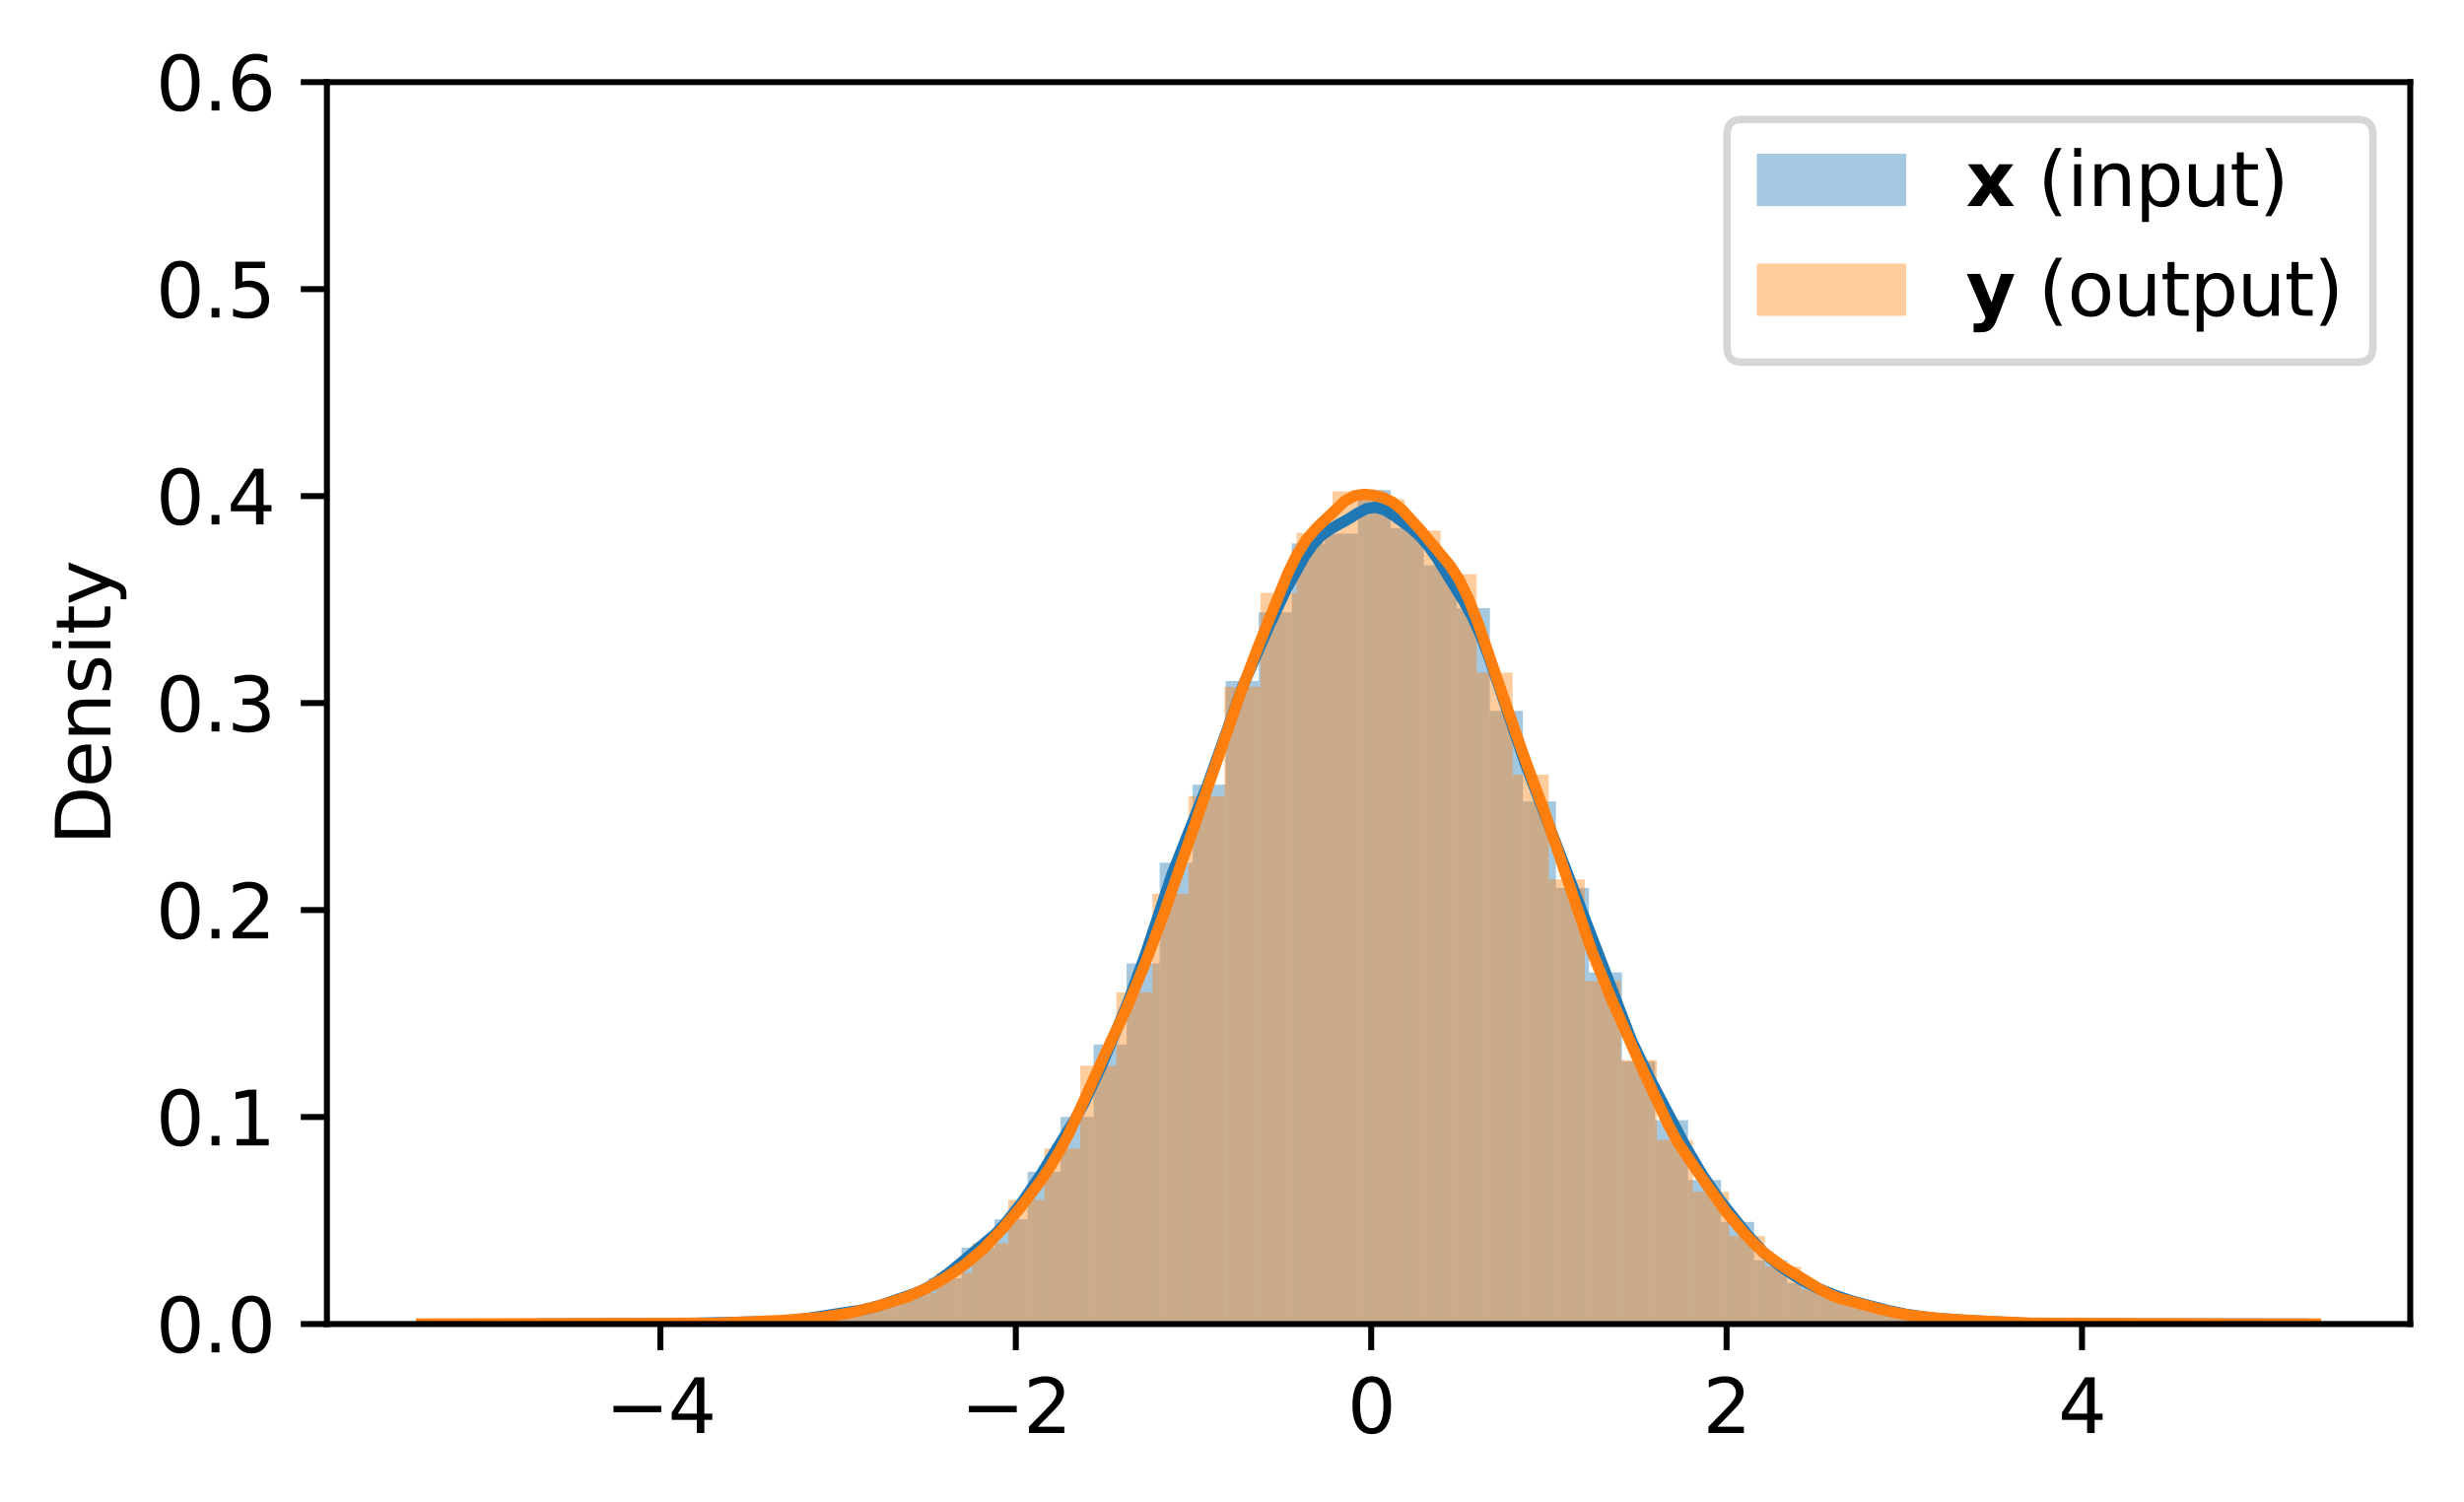 <?xml version="1.0" encoding="utf-8" standalone="no"?>
<!DOCTYPE svg PUBLIC "-//W3C//DTD SVG 1.1//EN"
  "http://www.w3.org/Graphics/SVG/1.1/DTD/svg11.dtd">
<svg xmlns:xlink="http://www.w3.org/1999/xlink" width="329.981pt" height="201.197pt" viewBox="0 0 329.981 201.197" xmlns="http://www.w3.org/2000/svg" version="1.1">
 <defs>
  <style type="text/css">*{stroke-linejoin: round; stroke-linecap: butt}</style>
 </defs>
 <g id="figure_1">
  <g id="patch_1">
   <path d="M 0 201.197 
L 329.981 201.197 
L 329.981 0 
L 0 0 
z
" style="fill: #ffffff"/>
  </g>
  <g id="axes_1">
   <g id="patch_2">
    <path d="M 43.781 177.319 
L 322.781 177.319 
L 322.781 10.999 
L 43.781 10.999 
z
" style="fill: #ffffff"/>
   </g>
   <g id="patch_3">
    <path d="M 80.11 177.319 
L 84.533 177.319 
L 84.533 177.274 
L 80.11 177.274 
z
" clip-path="url(#pf072c09df4)" style="fill: #1f77b4; opacity: 0.4"/>
   </g>
   <g id="patch_4">
    <path d="M 84.533 177.319 
L 88.956 177.319 
L 88.956 177.274 
L 84.533 177.274 
z
" clip-path="url(#pf072c09df4)" style="fill: #1f77b4; opacity: 0.4"/>
   </g>
   <g id="patch_5">
    <path d="M 88.956 177.319 
L 93.379 177.319 
L 93.379 177.23 
L 88.956 177.23 
z
" clip-path="url(#pf072c09df4)" style="fill: #1f77b4; opacity: 0.4"/>
   </g>
   <g id="patch_6">
    <path d="M 93.379 177.319 
L 97.802 177.319 
L 97.802 177.155 
L 93.379 177.155 
z
" clip-path="url(#pf072c09df4)" style="fill: #1f77b4; opacity: 0.4"/>
   </g>
   <g id="patch_7">
    <path d="M 97.802 177.319 
L 102.225 177.319 
L 102.225 177.17 
L 97.802 177.17 
z
" clip-path="url(#pf072c09df4)" style="fill: #1f77b4; opacity: 0.4"/>
   </g>
   <g id="patch_8">
    <path d="M 102.225 177.319 
L 106.648 177.319 
L 106.648 177.036 
L 102.225 177.036 
z
" clip-path="url(#pf072c09df4)" style="fill: #1f77b4; opacity: 0.4"/>
   </g>
   <g id="patch_9">
    <path d="M 106.648 177.319 
L 111.071 177.319 
L 111.071 176.439 
L 106.648 176.439 
z
" clip-path="url(#pf072c09df4)" style="fill: #1f77b4; opacity: 0.4"/>
   </g>
   <g id="patch_10">
    <path d="M 111.071 177.319 
L 115.494 177.319 
L 115.494 175.753 
L 111.071 175.753 
z
" clip-path="url(#pf072c09df4)" style="fill: #1f77b4; opacity: 0.4"/>
   </g>
   <g id="patch_11">
    <path d="M 115.494 177.319 
L 119.916 177.319 
L 119.916 174.993 
L 115.494 174.993 
z
" clip-path="url(#pf072c09df4)" style="fill: #1f77b4; opacity: 0.4"/>
   </g>
   <g id="patch_12">
    <path d="M 119.916 177.319 
L 124.339 177.319 
L 124.339 173.441 
L 119.916 173.441 
z
" clip-path="url(#pf072c09df4)" style="fill: #1f77b4; opacity: 0.4"/>
   </g>
   <g id="patch_13">
    <path d="M 124.339 177.319 
L 128.762 177.319 
L 128.762 171.174 
L 124.339 171.174 
z
" clip-path="url(#pf072c09df4)" style="fill: #1f77b4; opacity: 0.4"/>
   </g>
   <g id="patch_14">
    <path d="M 128.762 177.319 
L 133.185 177.319 
L 133.185 167.073 
L 128.762 167.073 
z
" clip-path="url(#pf072c09df4)" style="fill: #1f77b4; opacity: 0.4"/>
   </g>
   <g id="patch_15">
    <path d="M 133.185 177.319 
L 137.608 177.319 
L 137.608 163.284 
L 133.185 163.284 
z
" clip-path="url(#pf072c09df4)" style="fill: #1f77b4; opacity: 0.4"/>
   </g>
   <g id="patch_16">
    <path d="M 137.608 177.319 
L 142.031 177.319 
L 142.031 156.931 
L 137.608 156.931 
z
" clip-path="url(#pf072c09df4)" style="fill: #1f77b4; opacity: 0.4"/>
   </g>
   <g id="patch_17">
    <path d="M 142.031 177.319 
L 146.454 177.319 
L 146.454 149.578 
L 142.031 149.578 
z
" clip-path="url(#pf072c09df4)" style="fill: #1f77b4; opacity: 0.4"/>
   </g>
   <g id="patch_18">
    <path d="M 146.454 177.319 
L 150.877 177.319 
L 150.877 139.883 
L 146.454 139.883 
z
" clip-path="url(#pf072c09df4)" style="fill: #1f77b4; opacity: 0.4"/>
   </g>
   <g id="patch_19">
    <path d="M 150.877 177.319 
L 155.3 177.319 
L 155.3 129.025 
L 150.877 129.025 
z
" clip-path="url(#pf072c09df4)" style="fill: #1f77b4; opacity: 0.4"/>
   </g>
   <g id="patch_20">
    <path d="M 155.3 177.319 
L 159.722 177.319 
L 159.722 115.527 
L 155.3 115.527 
z
" clip-path="url(#pf072c09df4)" style="fill: #1f77b4; opacity: 0.4"/>
   </g>
   <g id="patch_21">
    <path d="M 159.722 177.319 
L 164.145 177.319 
L 164.145 105.087 
L 159.722 105.087 
z
" clip-path="url(#pf072c09df4)" style="fill: #1f77b4; opacity: 0.4"/>
   </g>
   <g id="patch_22">
    <path d="M 164.145 177.319 
L 168.568 177.319 
L 168.568 91.201 
L 164.145 91.201 
z
" clip-path="url(#pf072c09df4)" style="fill: #1f77b4; opacity: 0.4"/>
   </g>
   <g id="patch_23">
    <path d="M 168.568 177.319 
L 172.991 177.319 
L 172.991 81.999 
L 168.568 81.999 
z
" clip-path="url(#pf072c09df4)" style="fill: #1f77b4; opacity: 0.4"/>
   </g>
   <g id="patch_24">
    <path d="M 172.991 177.319 
L 177.414 177.319 
L 177.414 72.782 
L 172.991 72.782 
z
" clip-path="url(#pf072c09df4)" style="fill: #1f77b4; opacity: 0.4"/>
   </g>
   <g id="patch_25">
    <path d="M 177.414 177.319 
L 181.837 177.319 
L 181.837 71.469 
L 177.414 71.469 
z
" clip-path="url(#pf072c09df4)" style="fill: #1f77b4; opacity: 0.4"/>
   </g>
   <g id="patch_26">
    <path d="M 181.837 177.319 
L 186.26 177.319 
L 186.26 65.637 
L 181.837 65.637 
z
" clip-path="url(#pf072c09df4)" style="fill: #1f77b4; opacity: 0.4"/>
   </g>
   <g id="patch_27">
    <path d="M 186.26 177.319 
L 190.683 177.319 
L 190.683 70.723 
L 186.26 70.723 
z
" clip-path="url(#pf072c09df4)" style="fill: #1f77b4; opacity: 0.4"/>
   </g>
   <g id="patch_28">
    <path d="M 190.683 177.319 
L 195.106 177.319 
L 195.106 75.705 
L 190.683 75.705 
z
" clip-path="url(#pf072c09df4)" style="fill: #1f77b4; opacity: 0.4"/>
   </g>
   <g id="patch_29">
    <path d="M 195.106 177.319 
L 199.529 177.319 
L 199.529 81.447 
L 195.106 81.447 
z
" clip-path="url(#pf072c09df4)" style="fill: #1f77b4; opacity: 0.4"/>
   </g>
   <g id="patch_30">
    <path d="M 199.529 177.319 
L 203.951 177.319 
L 203.951 95.198 
L 199.529 95.198 
z
" clip-path="url(#pf072c09df4)" style="fill: #1f77b4; opacity: 0.4"/>
   </g>
   <g id="patch_31">
    <path d="M 203.951 177.319 
L 208.374 177.319 
L 208.374 107.324 
L 203.951 107.324 
z
" clip-path="url(#pf072c09df4)" style="fill: #1f77b4; opacity: 0.4"/>
   </g>
   <g id="patch_32">
    <path d="M 208.374 177.319 
L 212.797 177.319 
L 212.797 118.928 
L 208.374 118.928 
z
" clip-path="url(#pf072c09df4)" style="fill: #1f77b4; opacity: 0.4"/>
   </g>
   <g id="patch_33">
    <path d="M 212.797 177.319 
L 217.22 177.319 
L 217.22 130.233 
L 212.797 130.233 
z
" clip-path="url(#pf072c09df4)" style="fill: #1f77b4; opacity: 0.4"/>
   </g>
   <g id="patch_34">
    <path d="M 217.22 177.319 
L 221.643 177.319 
L 221.643 142.135 
L 217.22 142.135 
z
" clip-path="url(#pf072c09df4)" style="fill: #1f77b4; opacity: 0.4"/>
   </g>
   <g id="patch_35">
    <path d="M 221.643 177.319 
L 226.066 177.319 
L 226.066 150.025 
L 221.643 150.025 
z
" clip-path="url(#pf072c09df4)" style="fill: #1f77b4; opacity: 0.4"/>
   </g>
   <g id="patch_36">
    <path d="M 226.066 177.319 
L 230.489 177.319 
L 230.489 158.034 
L 226.066 158.034 
z
" clip-path="url(#pf072c09df4)" style="fill: #1f77b4; opacity: 0.4"/>
   </g>
   <g id="patch_37">
    <path d="M 230.489 177.319 
L 234.912 177.319 
L 234.912 163.642 
L 230.489 163.642 
z
" clip-path="url(#pf072c09df4)" style="fill: #1f77b4; opacity: 0.4"/>
   </g>
   <g id="patch_38">
    <path d="M 234.912 177.319 
L 239.335 177.319 
L 239.335 168.788 
L 234.912 168.788 
z
" clip-path="url(#pf072c09df4)" style="fill: #1f77b4; opacity: 0.4"/>
   </g>
   <g id="patch_39">
    <path d="M 239.335 177.319 
L 243.758 177.319 
L 243.758 171.816 
L 239.335 171.816 
z
" clip-path="url(#pf072c09df4)" style="fill: #1f77b4; opacity: 0.4"/>
   </g>
   <g id="patch_40">
    <path d="M 243.758 177.319 
L 248.18 177.319 
L 248.18 173.576 
L 243.758 173.576 
z
" clip-path="url(#pf072c09df4)" style="fill: #1f77b4; opacity: 0.4"/>
   </g>
   <g id="patch_41">
    <path d="M 248.18 177.319 
L 252.603 177.319 
L 252.603 174.903 
L 248.18 174.903 
z
" clip-path="url(#pf072c09df4)" style="fill: #1f77b4; opacity: 0.4"/>
   </g>
   <g id="patch_42">
    <path d="M 252.603 177.319 
L 257.026 177.319 
L 257.026 175.992 
L 252.603 175.992 
z
" clip-path="url(#pf072c09df4)" style="fill: #1f77b4; opacity: 0.4"/>
   </g>
   <g id="patch_43">
    <path d="M 257.026 177.319 
L 261.449 177.319 
L 261.449 176.573 
L 257.026 176.573 
z
" clip-path="url(#pf072c09df4)" style="fill: #1f77b4; opacity: 0.4"/>
   </g>
   <g id="patch_44">
    <path d="M 261.449 177.319 
L 265.872 177.319 
L 265.872 176.872 
L 261.449 176.872 
z
" clip-path="url(#pf072c09df4)" style="fill: #1f77b4; opacity: 0.4"/>
   </g>
   <g id="patch_45">
    <path d="M 265.872 177.319 
L 270.295 177.319 
L 270.295 177.125 
L 265.872 177.125 
z
" clip-path="url(#pf072c09df4)" style="fill: #1f77b4; opacity: 0.4"/>
   </g>
   <g id="patch_46">
    <path d="M 270.295 177.319 
L 274.718 177.319 
L 274.718 177.26 
L 270.295 177.26 
z
" clip-path="url(#pf072c09df4)" style="fill: #1f77b4; opacity: 0.4"/>
   </g>
   <g id="patch_47">
    <path d="M 274.718 177.319 
L 279.141 177.319 
L 279.141 177.245 
L 274.718 177.245 
z
" clip-path="url(#pf072c09df4)" style="fill: #1f77b4; opacity: 0.4"/>
   </g>
   <g id="patch_48">
    <path d="M 279.141 177.319 
L 283.564 177.319 
L 283.564 177.274 
L 279.141 177.274 
z
" clip-path="url(#pf072c09df4)" style="fill: #1f77b4; opacity: 0.4"/>
   </g>
   <g id="patch_49">
    <path d="M 283.564 177.319 
L 287.987 177.319 
L 287.987 177.319 
L 283.564 177.319 
z
" clip-path="url(#pf072c09df4)" style="fill: #1f77b4; opacity: 0.4"/>
   </g>
   <g id="patch_50">
    <path d="M 287.987 177.319 
L 292.409 177.319 
L 292.409 177.304 
L 287.987 177.304 
z
" clip-path="url(#pf072c09df4)" style="fill: #1f77b4; opacity: 0.4"/>
   </g>
   <g id="patch_51">
    <path d="M 292.409 177.319 
L 296.832 177.319 
L 296.832 177.319 
L 292.409 177.319 
z
" clip-path="url(#pf072c09df4)" style="fill: #1f77b4; opacity: 0.4"/>
   </g>
   <g id="patch_52">
    <path d="M 296.832 177.319 
L 301.255 177.319 
L 301.255 177.304 
L 296.832 177.304 
z
" clip-path="url(#pf072c09df4)" style="fill: #1f77b4; opacity: 0.4"/>
   </g>
   <g id="patch_53">
    <path d="M 62.646 177.319 
L 67.472 177.319 
L 67.472 177.312 
L 62.646 177.312 
z
" clip-path="url(#pf072c09df4)" style="fill: #ff7f0e; opacity: 0.4"/>
   </g>
   <g id="patch_54">
    <path d="M 67.472 177.319 
L 72.297 177.319 
L 72.297 177.319 
L 67.472 177.319 
z
" clip-path="url(#pf072c09df4)" style="fill: #ff7f0e; opacity: 0.4"/>
   </g>
   <g id="patch_55">
    <path d="M 72.297 177.319 
L 77.122 177.319 
L 77.122 177.306 
L 72.297 177.306 
z
" clip-path="url(#pf072c09df4)" style="fill: #ff7f0e; opacity: 0.4"/>
   </g>
   <g id="patch_56">
    <path d="M 77.122 177.319 
L 81.948 177.319 
L 81.948 177.306 
L 77.122 177.306 
z
" clip-path="url(#pf072c09df4)" style="fill: #ff7f0e; opacity: 0.4"/>
   </g>
   <g id="patch_57">
    <path d="M 81.948 177.319 
L 86.773 177.319 
L 86.773 177.299 
L 81.948 177.299 
z
" clip-path="url(#pf072c09df4)" style="fill: #ff7f0e; opacity: 0.4"/>
   </g>
   <g id="patch_58">
    <path d="M 86.773 177.319 
L 91.599 177.319 
L 91.599 177.237 
L 86.773 177.237 
z
" clip-path="url(#pf072c09df4)" style="fill: #ff7f0e; opacity: 0.4"/>
   </g>
   <g id="patch_59">
    <path d="M 91.599 177.319 
L 96.424 177.319 
L 96.424 177.265 
L 91.599 177.265 
z
" clip-path="url(#pf072c09df4)" style="fill: #ff7f0e; opacity: 0.4"/>
   </g>
   <g id="patch_60">
    <path d="M 96.424 177.319 
L 101.249 177.319 
L 101.249 177.107 
L 96.424 177.107 
z
" clip-path="url(#pf072c09df4)" style="fill: #ff7f0e; opacity: 0.4"/>
   </g>
   <g id="patch_61">
    <path d="M 101.249 177.319 
L 106.075 177.319 
L 106.075 176.936 
L 101.249 176.936 
z
" clip-path="url(#pf072c09df4)" style="fill: #ff7f0e; opacity: 0.4"/>
   </g>
   <g id="patch_62">
    <path d="M 106.075 177.319 
L 110.9 177.319 
L 110.9 176.567 
L 106.075 176.567 
z
" clip-path="url(#pf072c09df4)" style="fill: #ff7f0e; opacity: 0.4"/>
   </g>
   <g id="patch_63">
    <path d="M 110.9 177.319 
L 115.726 177.319 
L 115.726 175.986 
L 110.9 175.986 
z
" clip-path="url(#pf072c09df4)" style="fill: #ff7f0e; opacity: 0.4"/>
   </g>
   <g id="patch_64">
    <path d="M 115.726 177.319 
L 120.551 177.319 
L 120.551 174.729 
L 115.726 174.729 
z
" clip-path="url(#pf072c09df4)" style="fill: #ff7f0e; opacity: 0.4"/>
   </g>
   <g id="patch_65">
    <path d="M 120.551 177.319 
L 125.376 177.319 
L 125.376 173.136 
L 120.551 173.136 
z
" clip-path="url(#pf072c09df4)" style="fill: #ff7f0e; opacity: 0.4"/>
   </g>
   <g id="patch_66">
    <path d="M 125.376 177.319 
L 130.202 177.319 
L 130.202 170.45 
L 125.376 170.45 
z
" clip-path="url(#pf072c09df4)" style="fill: #ff7f0e; opacity: 0.4"/>
   </g>
   <g id="patch_67">
    <path d="M 130.202 177.319 
L 135.027 177.319 
L 135.027 166.492 
L 130.202 166.492 
z
" clip-path="url(#pf072c09df4)" style="fill: #ff7f0e; opacity: 0.4"/>
   </g>
   <g id="patch_68">
    <path d="M 135.027 177.319 
L 139.853 177.319 
L 139.853 160.689 
L 135.027 160.689 
z
" clip-path="url(#pf072c09df4)" style="fill: #ff7f0e; opacity: 0.4"/>
   </g>
   <g id="patch_69">
    <path d="M 139.853 177.319 
L 144.678 177.319 
L 144.678 153.826 
L 139.853 153.826 
z
" clip-path="url(#pf072c09df4)" style="fill: #ff7f0e; opacity: 0.4"/>
   </g>
   <g id="patch_70">
    <path d="M 144.678 177.319 
L 149.503 177.319 
L 149.503 142.719 
L 144.678 142.719 
z
" clip-path="url(#pf072c09df4)" style="fill: #ff7f0e; opacity: 0.4"/>
   </g>
   <g id="patch_71">
    <path d="M 149.503 177.319 
L 154.329 177.319 
L 154.329 132.903 
L 149.503 132.903 
z
" clip-path="url(#pf072c09df4)" style="fill: #ff7f0e; opacity: 0.4"/>
   </g>
   <g id="patch_72">
    <path d="M 154.329 177.319 
L 159.154 177.319 
L 159.154 119.711 
L 154.329 119.711 
z
" clip-path="url(#pf072c09df4)" style="fill: #ff7f0e; opacity: 0.4"/>
   </g>
   <g id="patch_73">
    <path d="M 159.154 177.319 
L 163.98 177.319 
L 163.98 106.628 
L 159.154 106.628 
z
" clip-path="url(#pf072c09df4)" style="fill: #ff7f0e; opacity: 0.4"/>
   </g>
   <g id="patch_74">
    <path d="M 163.98 177.319 
L 168.805 177.319 
L 168.805 91.987 
L 163.98 91.987 
z
" clip-path="url(#pf072c09df4)" style="fill: #ff7f0e; opacity: 0.4"/>
   </g>
   <g id="patch_75">
    <path d="M 168.805 177.319 
L 173.63 177.319 
L 173.63 79.389 
L 168.805 79.389 
z
" clip-path="url(#pf072c09df4)" style="fill: #ff7f0e; opacity: 0.4"/>
   </g>
   <g id="patch_76">
    <path d="M 173.63 177.319 
L 178.456 177.319 
L 178.456 71.351 
L 173.63 71.351 
z
" clip-path="url(#pf072c09df4)" style="fill: #ff7f0e; opacity: 0.4"/>
   </g>
   <g id="patch_77">
    <path d="M 178.456 177.319 
L 183.281 177.319 
L 183.281 65.814 
L 178.456 65.814 
z
" clip-path="url(#pf072c09df4)" style="fill: #ff7f0e; opacity: 0.4"/>
   </g>
   <g id="patch_78">
    <path d="M 183.281 177.319 
L 188.107 177.319 
L 188.107 66.86 
L 183.281 66.86 
z
" clip-path="url(#pf072c09df4)" style="fill: #ff7f0e; opacity: 0.4"/>
   </g>
   <g id="patch_79">
    <path d="M 188.107 177.319 
L 192.932 177.319 
L 192.932 71.064 
L 188.107 71.064 
z
" clip-path="url(#pf072c09df4)" style="fill: #ff7f0e; opacity: 0.4"/>
   </g>
   <g id="patch_80">
    <path d="M 192.932 177.319 
L 197.757 177.319 
L 197.757 76.908 
L 192.932 76.908 
z
" clip-path="url(#pf072c09df4)" style="fill: #ff7f0e; opacity: 0.4"/>
   </g>
   <g id="patch_81">
    <path d="M 197.757 177.319 
L 202.583 177.319 
L 202.583 90.08 
L 197.757 90.08 
z
" clip-path="url(#pf072c09df4)" style="fill: #ff7f0e; opacity: 0.4"/>
   </g>
   <g id="patch_82">
    <path d="M 202.583 177.319 
L 207.408 177.319 
L 207.408 103.757 
L 202.583 103.757 
z
" clip-path="url(#pf072c09df4)" style="fill: #ff7f0e; opacity: 0.4"/>
   </g>
   <g id="patch_83">
    <path d="M 207.408 177.319 
L 212.234 177.319 
L 212.234 117.777 
L 207.408 117.777 
z
" clip-path="url(#pf072c09df4)" style="fill: #ff7f0e; opacity: 0.4"/>
   </g>
   <g id="patch_84">
    <path d="M 212.234 177.319 
L 217.059 177.319 
L 217.059 131.372 
L 212.234 131.372 
z
" clip-path="url(#pf072c09df4)" style="fill: #ff7f0e; opacity: 0.4"/>
   </g>
   <g id="patch_85">
    <path d="M 217.059 177.319 
L 221.884 177.319 
L 221.884 141.974 
L 217.059 141.974 
z
" clip-path="url(#pf072c09df4)" style="fill: #ff7f0e; opacity: 0.4"/>
   </g>
   <g id="patch_86">
    <path d="M 221.884 177.319 
L 226.71 177.319 
L 226.71 152.671 
L 221.884 152.671 
z
" clip-path="url(#pf072c09df4)" style="fill: #ff7f0e; opacity: 0.4"/>
   </g>
   <g id="patch_87">
    <path d="M 226.71 177.319 
L 231.535 177.319 
L 231.535 159.609 
L 226.71 159.609 
z
" clip-path="url(#pf072c09df4)" style="fill: #ff7f0e; opacity: 0.4"/>
   </g>
   <g id="patch_88">
    <path d="M 231.535 177.319 
L 236.361 177.319 
L 236.361 165.535 
L 231.535 165.535 
z
" clip-path="url(#pf072c09df4)" style="fill: #ff7f0e; opacity: 0.4"/>
   </g>
   <g id="patch_89">
    <path d="M 236.361 177.319 
L 241.186 177.319 
L 241.186 169.623 
L 236.361 169.623 
z
" clip-path="url(#pf072c09df4)" style="fill: #ff7f0e; opacity: 0.4"/>
   </g>
   <g id="patch_90">
    <path d="M 241.186 177.319 
L 246.011 177.319 
L 246.011 172.692 
L 241.186 172.692 
z
" clip-path="url(#pf072c09df4)" style="fill: #ff7f0e; opacity: 0.4"/>
   </g>
   <g id="patch_91">
    <path d="M 246.011 177.319 
L 250.837 177.319 
L 250.837 174.442 
L 246.011 174.442 
z
" clip-path="url(#pf072c09df4)" style="fill: #ff7f0e; opacity: 0.4"/>
   </g>
   <g id="patch_92">
    <path d="M 250.837 177.319 
L 255.662 177.319 
L 255.662 175.795 
L 250.837 175.795 
z
" clip-path="url(#pf072c09df4)" style="fill: #ff7f0e; opacity: 0.4"/>
   </g>
   <g id="patch_93">
    <path d="M 255.662 177.319 
L 260.488 177.319 
L 260.488 176.383 
L 255.662 176.383 
z
" clip-path="url(#pf072c09df4)" style="fill: #ff7f0e; opacity: 0.4"/>
   </g>
   <g id="patch_94">
    <path d="M 260.488 177.319 
L 265.313 177.319 
L 265.313 176.827 
L 260.488 176.827 
z
" clip-path="url(#pf072c09df4)" style="fill: #ff7f0e; opacity: 0.4"/>
   </g>
   <g id="patch_95">
    <path d="M 265.313 177.319 
L 270.138 177.319 
L 270.138 177.053 
L 265.313 177.053 
z
" clip-path="url(#pf072c09df4)" style="fill: #ff7f0e; opacity: 0.4"/>
   </g>
   <g id="patch_96">
    <path d="M 270.138 177.319 
L 274.964 177.319 
L 274.964 177.21 
L 270.138 177.21 
z
" clip-path="url(#pf072c09df4)" style="fill: #ff7f0e; opacity: 0.4"/>
   </g>
   <g id="patch_97">
    <path d="M 274.964 177.319 
L 279.789 177.319 
L 279.789 177.271 
L 274.964 177.271 
z
" clip-path="url(#pf072c09df4)" style="fill: #ff7f0e; opacity: 0.4"/>
   </g>
   <g id="patch_98">
    <path d="M 279.789 177.319 
L 284.615 177.319 
L 284.615 177.306 
L 279.789 177.306 
z
" clip-path="url(#pf072c09df4)" style="fill: #ff7f0e; opacity: 0.4"/>
   </g>
   <g id="patch_99">
    <path d="M 284.615 177.319 
L 289.44 177.319 
L 289.44 177.285 
L 284.615 177.285 
z
" clip-path="url(#pf072c09df4)" style="fill: #ff7f0e; opacity: 0.4"/>
   </g>
   <g id="patch_100">
    <path d="M 289.44 177.319 
L 294.266 177.319 
L 294.266 177.306 
L 289.44 177.306 
z
" clip-path="url(#pf072c09df4)" style="fill: #ff7f0e; opacity: 0.4"/>
   </g>
   <g id="patch_101">
    <path d="M 294.266 177.319 
L 299.091 177.319 
L 299.091 177.319 
L 294.266 177.319 
z
" clip-path="url(#pf072c09df4)" style="fill: #ff7f0e; opacity: 0.4"/>
   </g>
   <g id="patch_102">
    <path d="M 299.091 177.319 
L 303.916 177.319 
L 303.916 177.312 
L 299.091 177.312 
z
" clip-path="url(#pf072c09df4)" style="fill: #ff7f0e; opacity: 0.4"/>
   </g>
   <g id="matplotlib.axis_1">
    <g id="xtick_1">
     <g id="line2d_1">
      <defs>
       <path id="m4e5ff7d2cb" d="M 0 0 
L 0 3.5 
" style="stroke: #000000; stroke-width: 0.8"/>
      </defs>
      <g>
       <use xlink:href="#m4e5ff7d2cb" x="88.442" y="177.319" style="stroke: #000000; stroke-width: 0.8"/>
      </g>
     </g>
     <g id="text_1">
      <!-- −4 -->
      <g transform="translate(81.071 191.918) scale(0.1 -0.1)">
       <defs>
        <path id="DejaVuSans-2212" d="M 678 2272 
L 4684 2272 
L 4684 1741 
L 678 1741 
L 678 2272 
z
" transform="scale(0.016)"/>
        <path id="DejaVuSans-34" d="M 2419 4116 
L 825 1625 
L 2419 1625 
L 2419 4116 
z
M 2253 4666 
L 3047 4666 
L 3047 1625 
L 3713 1625 
L 3713 1100 
L 3047 1100 
L 3047 0 
L 2419 0 
L 2419 1100 
L 313 1100 
L 313 1709 
L 2253 4666 
z
" transform="scale(0.016)"/>
       </defs>
       <use xlink:href="#DejaVuSans-2212"/>
       <use xlink:href="#DejaVuSans-34" x="83.789"/>
      </g>
     </g>
    </g>
    <g id="xtick_2">
     <g id="line2d_2">
      <g>
       <use xlink:href="#m4e5ff7d2cb" x="136.037" y="177.319" style="stroke: #000000; stroke-width: 0.8"/>
      </g>
     </g>
     <g id="text_2">
      <!-- −2 -->
      <g transform="translate(128.666 191.918) scale(0.1 -0.1)">
       <defs>
        <path id="DejaVuSans-32" d="M 1228 531 
L 3431 531 
L 3431 0 
L 469 0 
L 469 531 
Q 828 903 1448 1529 
Q 2069 2156 2228 2338 
Q 2531 2678 2651 2914 
Q 2772 3150 2772 3378 
Q 2772 3750 2511 3984 
Q 2250 4219 1831 4219 
Q 1534 4219 1204 4116 
Q 875 4013 500 3803 
L 500 4441 
Q 881 4594 1212 4672 
Q 1544 4750 1819 4750 
Q 2544 4750 2975 4387 
Q 3406 4025 3406 3419 
Q 3406 3131 3298 2873 
Q 3191 2616 2906 2266 
Q 2828 2175 2409 1742 
Q 1991 1309 1228 531 
z
" transform="scale(0.016)"/>
       </defs>
       <use xlink:href="#DejaVuSans-2212"/>
       <use xlink:href="#DejaVuSans-32" x="83.789"/>
      </g>
     </g>
    </g>
    <g id="xtick_3">
     <g id="line2d_3">
      <g>
       <use xlink:href="#m4e5ff7d2cb" x="183.632" y="177.319" style="stroke: #000000; stroke-width: 0.8"/>
      </g>
     </g>
     <g id="text_3">
      <!-- 0 -->
      <g transform="translate(180.451 191.918) scale(0.1 -0.1)">
       <defs>
        <path id="DejaVuSans-30" d="M 2034 4250 
Q 1547 4250 1301 3770 
Q 1056 3291 1056 2328 
Q 1056 1369 1301 889 
Q 1547 409 2034 409 
Q 2525 409 2770 889 
Q 3016 1369 3016 2328 
Q 3016 3291 2770 3770 
Q 2525 4250 2034 4250 
z
M 2034 4750 
Q 2819 4750 3233 4129 
Q 3647 3509 3647 2328 
Q 3647 1150 3233 529 
Q 2819 -91 2034 -91 
Q 1250 -91 836 529 
Q 422 1150 422 2328 
Q 422 3509 836 4129 
Q 1250 4750 2034 4750 
z
" transform="scale(0.016)"/>
       </defs>
       <use xlink:href="#DejaVuSans-30"/>
      </g>
     </g>
    </g>
    <g id="xtick_4">
     <g id="line2d_4">
      <g>
       <use xlink:href="#m4e5ff7d2cb" x="231.227" y="177.319" style="stroke: #000000; stroke-width: 0.8"/>
      </g>
     </g>
     <g id="text_4">
      <!-- 2 -->
      <g transform="translate(228.046 191.918) scale(0.1 -0.1)">
       <use xlink:href="#DejaVuSans-32"/>
      </g>
     </g>
    </g>
    <g id="xtick_5">
     <g id="line2d_5">
      <g>
       <use xlink:href="#m4e5ff7d2cb" x="278.822" y="177.319" style="stroke: #000000; stroke-width: 0.8"/>
      </g>
     </g>
     <g id="text_5">
      <!-- 4 -->
      <g transform="translate(275.64 191.918) scale(0.1 -0.1)">
       <use xlink:href="#DejaVuSans-34"/>
      </g>
     </g>
    </g>
   </g>
   <g id="matplotlib.axis_2">
    <g id="ytick_1">
     <g id="line2d_6">
      <defs>
       <path id="m4919d8f17c" d="M 0 0 
L -3.5 0 
" style="stroke: #000000; stroke-width: 0.8"/>
      </defs>
      <g>
       <use xlink:href="#m4919d8f17c" x="43.781" y="177.319" style="stroke: #000000; stroke-width: 0.8"/>
      </g>
     </g>
     <g id="text_6">
      <!-- 0.0 -->
      <g transform="translate(20.878 181.118) scale(0.1 -0.1)">
       <defs>
        <path id="DejaVuSans-2e" d="M 684 794 
L 1344 794 
L 1344 0 
L 684 0 
L 684 794 
z
" transform="scale(0.016)"/>
       </defs>
       <use xlink:href="#DejaVuSans-30"/>
       <use xlink:href="#DejaVuSans-2e" x="63.623"/>
       <use xlink:href="#DejaVuSans-30" x="95.41"/>
      </g>
     </g>
    </g>
    <g id="ytick_2">
     <g id="line2d_7">
      <g>
       <use xlink:href="#m4919d8f17c" x="43.781" y="149.599" style="stroke: #000000; stroke-width: 0.8"/>
      </g>
     </g>
     <g id="text_7">
      <!-- 0.1 -->
      <g transform="translate(20.878 153.398) scale(0.1 -0.1)">
       <defs>
        <path id="DejaVuSans-31" d="M 794 531 
L 1825 531 
L 1825 4091 
L 703 3866 
L 703 4441 
L 1819 4666 
L 2450 4666 
L 2450 531 
L 3481 531 
L 3481 0 
L 794 0 
L 794 531 
z
" transform="scale(0.016)"/>
       </defs>
       <use xlink:href="#DejaVuSans-30"/>
       <use xlink:href="#DejaVuSans-2e" x="63.623"/>
       <use xlink:href="#DejaVuSans-31" x="95.41"/>
      </g>
     </g>
    </g>
    <g id="ytick_3">
     <g id="line2d_8">
      <g>
       <use xlink:href="#m4919d8f17c" x="43.781" y="121.879" style="stroke: #000000; stroke-width: 0.8"/>
      </g>
     </g>
     <g id="text_8">
      <!-- 0.2 -->
      <g transform="translate(20.878 125.678) scale(0.1 -0.1)">
       <use xlink:href="#DejaVuSans-30"/>
       <use xlink:href="#DejaVuSans-2e" x="63.623"/>
       <use xlink:href="#DejaVuSans-32" x="95.41"/>
      </g>
     </g>
    </g>
    <g id="ytick_4">
     <g id="line2d_9">
      <g>
       <use xlink:href="#m4919d8f17c" x="43.781" y="94.159" style="stroke: #000000; stroke-width: 0.8"/>
      </g>
     </g>
     <g id="text_9">
      <!-- 0.3 -->
      <g transform="translate(20.878 97.958) scale(0.1 -0.1)">
       <defs>
        <path id="DejaVuSans-33" d="M 2597 2516 
Q 3050 2419 3304 2112 
Q 3559 1806 3559 1356 
Q 3559 666 3084 287 
Q 2609 -91 1734 -91 
Q 1441 -91 1130 -33 
Q 819 25 488 141 
L 488 750 
Q 750 597 1062 519 
Q 1375 441 1716 441 
Q 2309 441 2620 675 
Q 2931 909 2931 1356 
Q 2931 1769 2642 2001 
Q 2353 2234 1838 2234 
L 1294 2234 
L 1294 2753 
L 1863 2753 
Q 2328 2753 2575 2939 
Q 2822 3125 2822 3475 
Q 2822 3834 2567 4026 
Q 2313 4219 1838 4219 
Q 1578 4219 1281 4162 
Q 984 4106 628 3988 
L 628 4550 
Q 988 4650 1302 4700 
Q 1616 4750 1894 4750 
Q 2613 4750 3031 4423 
Q 3450 4097 3450 3541 
Q 3450 3153 3228 2886 
Q 3006 2619 2597 2516 
z
" transform="scale(0.016)"/>
       </defs>
       <use xlink:href="#DejaVuSans-30"/>
       <use xlink:href="#DejaVuSans-2e" x="63.623"/>
       <use xlink:href="#DejaVuSans-33" x="95.41"/>
      </g>
     </g>
    </g>
    <g id="ytick_5">
     <g id="line2d_10">
      <g>
       <use xlink:href="#m4919d8f17c" x="43.781" y="66.439" style="stroke: #000000; stroke-width: 0.8"/>
      </g>
     </g>
     <g id="text_10">
      <!-- 0.4 -->
      <g transform="translate(20.878 70.238) scale(0.1 -0.1)">
       <use xlink:href="#DejaVuSans-30"/>
       <use xlink:href="#DejaVuSans-2e" x="63.623"/>
       <use xlink:href="#DejaVuSans-34" x="95.41"/>
      </g>
     </g>
    </g>
    <g id="ytick_6">
     <g id="line2d_11">
      <g>
       <use xlink:href="#m4919d8f17c" x="43.781" y="38.719" style="stroke: #000000; stroke-width: 0.8"/>
      </g>
     </g>
     <g id="text_11">
      <!-- 0.5 -->
      <g transform="translate(20.878 42.518) scale(0.1 -0.1)">
       <defs>
        <path id="DejaVuSans-35" d="M 691 4666 
L 3169 4666 
L 3169 4134 
L 1269 4134 
L 1269 2991 
Q 1406 3038 1543 3061 
Q 1681 3084 1819 3084 
Q 2600 3084 3056 2656 
Q 3513 2228 3513 1497 
Q 3513 744 3044 326 
Q 2575 -91 1722 -91 
Q 1428 -91 1123 -41 
Q 819 9 494 109 
L 494 744 
Q 775 591 1075 516 
Q 1375 441 1709 441 
Q 2250 441 2565 725 
Q 2881 1009 2881 1497 
Q 2881 1984 2565 2268 
Q 2250 2553 1709 2553 
Q 1456 2553 1204 2497 
Q 953 2441 691 2322 
L 691 4666 
z
" transform="scale(0.016)"/>
       </defs>
       <use xlink:href="#DejaVuSans-30"/>
       <use xlink:href="#DejaVuSans-2e" x="63.623"/>
       <use xlink:href="#DejaVuSans-35" x="95.41"/>
      </g>
     </g>
    </g>
    <g id="ytick_7">
     <g id="line2d_12">
      <g>
       <use xlink:href="#m4919d8f17c" x="43.781" y="10.999" style="stroke: #000000; stroke-width: 0.8"/>
      </g>
     </g>
     <g id="text_12">
      <!-- 0.6 -->
      <g transform="translate(20.878 14.798) scale(0.1 -0.1)">
       <defs>
        <path id="DejaVuSans-36" d="M 2113 2584 
Q 1688 2584 1439 2293 
Q 1191 2003 1191 1497 
Q 1191 994 1439 701 
Q 1688 409 2113 409 
Q 2538 409 2786 701 
Q 3034 994 3034 1497 
Q 3034 2003 2786 2293 
Q 2538 2584 2113 2584 
z
M 3366 4563 
L 3366 3988 
Q 3128 4100 2886 4159 
Q 2644 4219 2406 4219 
Q 1781 4219 1451 3797 
Q 1122 3375 1075 2522 
Q 1259 2794 1537 2939 
Q 1816 3084 2150 3084 
Q 2853 3084 3261 2657 
Q 3669 2231 3669 1497 
Q 3669 778 3244 343 
Q 2819 -91 2113 -91 
Q 1303 -91 875 529 
Q 447 1150 447 2328 
Q 447 3434 972 4092 
Q 1497 4750 2381 4750 
Q 2619 4750 2861 4703 
Q 3103 4656 3366 4563 
z
" transform="scale(0.016)"/>
       </defs>
       <use xlink:href="#DejaVuSans-30"/>
       <use xlink:href="#DejaVuSans-2e" x="63.623"/>
       <use xlink:href="#DejaVuSans-36" x="95.41"/>
      </g>
     </g>
    </g>
    <g id="text_13">
     <!-- Density -->
     <g transform="translate(14.798 113.168) rotate(-90) scale(0.1 -0.1)">
      <defs>
       <path id="DejaVuSans-44" d="M 1259 4147 
L 1259 519 
L 2022 519 
Q 2988 519 3436 956 
Q 3884 1394 3884 2338 
Q 3884 3275 3436 3711 
Q 2988 4147 2022 4147 
L 1259 4147 
z
M 628 4666 
L 1925 4666 
Q 3281 4666 3915 4102 
Q 4550 3538 4550 2338 
Q 4550 1131 3912 565 
Q 3275 0 1925 0 
L 628 0 
L 628 4666 
z
" transform="scale(0.016)"/>
       <path id="DejaVuSans-65" d="M 3597 1894 
L 3597 1613 
L 953 1613 
Q 991 1019 1311 708 
Q 1631 397 2203 397 
Q 2534 397 2845 478 
Q 3156 559 3463 722 
L 3463 178 
Q 3153 47 2828 -22 
Q 2503 -91 2169 -91 
Q 1331 -91 842 396 
Q 353 884 353 1716 
Q 353 2575 817 3079 
Q 1281 3584 2069 3584 
Q 2775 3584 3186 3129 
Q 3597 2675 3597 1894 
z
M 3022 2063 
Q 3016 2534 2758 2815 
Q 2500 3097 2075 3097 
Q 1594 3097 1305 2825 
Q 1016 2553 972 2059 
L 3022 2063 
z
" transform="scale(0.016)"/>
       <path id="DejaVuSans-6e" d="M 3513 2113 
L 3513 0 
L 2938 0 
L 2938 2094 
Q 2938 2591 2744 2837 
Q 2550 3084 2163 3084 
Q 1697 3084 1428 2787 
Q 1159 2491 1159 1978 
L 1159 0 
L 581 0 
L 581 3500 
L 1159 3500 
L 1159 2956 
Q 1366 3272 1645 3428 
Q 1925 3584 2291 3584 
Q 2894 3584 3203 3211 
Q 3513 2838 3513 2113 
z
" transform="scale(0.016)"/>
       <path id="DejaVuSans-73" d="M 2834 3397 
L 2834 2853 
Q 2591 2978 2328 3040 
Q 2066 3103 1784 3103 
Q 1356 3103 1142 2972 
Q 928 2841 928 2578 
Q 928 2378 1081 2264 
Q 1234 2150 1697 2047 
L 1894 2003 
Q 2506 1872 2764 1633 
Q 3022 1394 3022 966 
Q 3022 478 2636 193 
Q 2250 -91 1575 -91 
Q 1294 -91 989 -36 
Q 684 19 347 128 
L 347 722 
Q 666 556 975 473 
Q 1284 391 1588 391 
Q 1994 391 2212 530 
Q 2431 669 2431 922 
Q 2431 1156 2273 1281 
Q 2116 1406 1581 1522 
L 1381 1569 
Q 847 1681 609 1914 
Q 372 2147 372 2553 
Q 372 3047 722 3315 
Q 1072 3584 1716 3584 
Q 2034 3584 2315 3537 
Q 2597 3491 2834 3397 
z
" transform="scale(0.016)"/>
       <path id="DejaVuSans-69" d="M 603 3500 
L 1178 3500 
L 1178 0 
L 603 0 
L 603 3500 
z
M 603 4863 
L 1178 4863 
L 1178 4134 
L 603 4134 
L 603 4863 
z
" transform="scale(0.016)"/>
       <path id="DejaVuSans-74" d="M 1172 4494 
L 1172 3500 
L 2356 3500 
L 2356 3053 
L 1172 3053 
L 1172 1153 
Q 1172 725 1289 603 
Q 1406 481 1766 481 
L 2356 481 
L 2356 0 
L 1766 0 
Q 1100 0 847 248 
Q 594 497 594 1153 
L 594 3053 
L 172 3053 
L 172 3500 
L 594 3500 
L 594 4494 
L 1172 4494 
z
" transform="scale(0.016)"/>
       <path id="DejaVuSans-79" d="M 2059 -325 
Q 1816 -950 1584 -1140 
Q 1353 -1331 966 -1331 
L 506 -1331 
L 506 -850 
L 844 -850 
Q 1081 -850 1212 -737 
Q 1344 -625 1503 -206 
L 1606 56 
L 191 3500 
L 800 3500 
L 1894 763 
L 2988 3500 
L 3597 3500 
L 2059 -325 
z
" transform="scale(0.016)"/>
      </defs>
      <use xlink:href="#DejaVuSans-44"/>
      <use xlink:href="#DejaVuSans-65" x="77.002"/>
      <use xlink:href="#DejaVuSans-6e" x="138.525"/>
      <use xlink:href="#DejaVuSans-73" x="201.904"/>
      <use xlink:href="#DejaVuSans-69" x="254.004"/>
      <use xlink:href="#DejaVuSans-74" x="281.787"/>
      <use xlink:href="#DejaVuSans-79" x="320.996"/>
     </g>
    </g>
   </g>
   <g id="line2d_13">
    <path d="M 72.956 177.319 
L 93.07 177.207 
L 104.902 176.948 
L 108.451 176.511 
L 115.55 175.424 
L 117.917 174.8 
L 122.65 173.171 
L 123.833 172.639 
L 125.016 171.976 
L 127.382 170.224 
L 133.298 165.269 
L 134.481 164.028 
L 136.848 161.052 
L 139.214 157.601 
L 143.947 149.948 
L 145.13 147.812 
L 147.496 142.767 
L 151.046 134.273 
L 153.412 127.751 
L 156.962 117.07 
L 159.328 111.079 
L 161.695 105.166 
L 166.427 91.921 
L 169.977 83.759 
L 172.343 78.766 
L 174.71 74.498 
L 175.893 72.833 
L 177.076 71.617 
L 178.259 70.799 
L 180.626 69.485 
L 181.809 68.733 
L 182.992 68.125 
L 184.175 67.939 
L 185.358 68.267 
L 186.542 68.956 
L 188.908 70.687 
L 190.091 71.751 
L 191.274 73.102 
L 192.458 74.764 
L 196.007 80.489 
L 197.19 82.641 
L 198.373 85.263 
L 199.557 88.446 
L 204.289 102.323 
L 218.488 139.323 
L 220.854 144.273 
L 225.587 153.294 
L 227.953 157.288 
L 230.319 160.736 
L 233.869 165.19 
L 236.235 167.796 
L 238.602 169.719 
L 240.968 171.262 
L 243.335 172.492 
L 245.701 173.455 
L 248.067 174.253 
L 252.8 175.489 
L 255.166 176.001 
L 258.716 176.503 
L 263.449 176.847 
L 271.731 177.235 
L 287.112 177.309 
L 308.41 177.319 
L 308.41 177.319 
" clip-path="url(#pf072c09df4)" style="fill: none; stroke: #1f77b4; stroke-width: 1.5; stroke-linecap: square"/>
   </g>
   <g id="line2d_14">
    <path d="M 56.463 177.319 
L 95.974 177.211 
L 104.896 176.829 
L 109.994 176.421 
L 113.818 175.843 
L 117.642 174.899 
L 121.465 173.693 
L 124.014 172.569 
L 126.564 171.172 
L 129.113 169.436 
L 131.662 167.275 
L 134.211 164.619 
L 136.76 161.598 
L 139.309 158.234 
L 140.584 156.341 
L 141.858 154.228 
L 143.133 151.842 
L 145.682 146.276 
L 148.231 140.628 
L 150.78 135.251 
L 153.329 129.121 
L 155.878 122.334 
L 166.075 92.993 
L 168.624 86.276 
L 172.448 76.822 
L 173.722 74.202 
L 174.997 72.206 
L 176.271 70.736 
L 180.095 67.106 
L 181.369 66.403 
L 182.644 66.197 
L 183.919 66.315 
L 185.193 66.627 
L 186.468 67.233 
L 187.742 68.247 
L 190.291 71.049 
L 194.115 75.645 
L 195.39 77.578 
L 196.664 80.179 
L 197.939 83.442 
L 201.762 94.613 
L 204.311 101.905 
L 206.861 108.787 
L 213.233 127.548 
L 215.782 133.74 
L 219.606 142.445 
L 223.43 150.66 
L 224.704 152.995 
L 227.253 156.793 
L 231.077 162.209 
L 233.626 165.208 
L 234.901 166.548 
L 236.175 167.724 
L 238.724 169.602 
L 243.823 172.717 
L 245.097 173.381 
L 246.372 173.889 
L 251.47 175.25 
L 254.019 175.846 
L 256.568 176.25 
L 260.392 176.631 
L 265.49 176.918 
L 271.863 177.201 
L 298.628 177.319 
L 310.099 177.319 
L 310.099 177.319 
" clip-path="url(#pf072c09df4)" style="fill: none; stroke: #ff7f0e; stroke-width: 1.5; stroke-linecap: square"/>
   </g>
   <g id="patch_103">
    <path d="M 43.781 177.319 
L 43.781 10.999 
" style="fill: none; stroke: #000000; stroke-width: 0.8; stroke-linejoin: miter; stroke-linecap: square"/>
   </g>
   <g id="patch_104">
    <path d="M 322.781 177.319 
L 322.781 10.999 
" style="fill: none; stroke: #000000; stroke-width: 0.8; stroke-linejoin: miter; stroke-linecap: square"/>
   </g>
   <g id="patch_105">
    <path d="M 43.781 177.319 
L 322.781 177.319 
" style="fill: none; stroke: #000000; stroke-width: 0.8; stroke-linejoin: miter; stroke-linecap: square"/>
   </g>
   <g id="patch_106">
    <path d="M 43.781 10.999 
L 322.781 10.999 
" style="fill: none; stroke: #000000; stroke-width: 0.8; stroke-linejoin: miter; stroke-linecap: square"/>
   </g>
   <g id="legend_1">
    <g id="patch_107">
     <path d="M 233.281 48.499 
L 315.781 48.499 
Q 317.781 48.499 317.781 46.499 
L 317.781 17.999 
Q 317.781 15.999 315.781 15.999 
L 233.281 15.999 
Q 231.281 15.999 231.281 17.999 
L 231.281 46.499 
Q 231.281 48.499 233.281 48.499 
z
" style="fill: #ffffff; opacity: 0.8; stroke: #cccccc; stroke-linejoin: miter"/>
    </g>
    <g id="patch_108">
     <path d="M 235.281 27.599 
L 255.281 27.599 
L 255.281 20.599 
L 235.281 20.599 
z
" style="fill: #1f77b4; opacity: 0.4"/>
    </g>
    <g id="text_14">
     <!-- $\mathbf{x}$ (input) -->
     <g transform="translate(263.281 27.599) scale(0.1 -0.1)">
      <defs>
       <path id="DejaVuSans-Bold-78" d="M 1422 1791 
L 159 3500 
L 1344 3500 
L 2059 2463 
L 2784 3500 
L 3969 3500 
L 2706 1797 
L 4031 0 
L 2847 0 
L 2059 1106 
L 1281 0 
L 97 0 
L 1422 1791 
z
" transform="scale(0.016)"/>
       <path id="DejaVuSans-20" transform="scale(0.016)"/>
       <path id="DejaVuSans-28" d="M 1984 4856 
Q 1566 4138 1362 3434 
Q 1159 2731 1159 2009 
Q 1159 1288 1364 580 
Q 1569 -128 1984 -844 
L 1484 -844 
Q 1016 -109 783 600 
Q 550 1309 550 2009 
Q 550 2706 781 3412 
Q 1013 4119 1484 4856 
L 1984 4856 
z
" transform="scale(0.016)"/>
       <path id="DejaVuSans-70" d="M 1159 525 
L 1159 -1331 
L 581 -1331 
L 581 3500 
L 1159 3500 
L 1159 2969 
Q 1341 3281 1617 3432 
Q 1894 3584 2278 3584 
Q 2916 3584 3314 3078 
Q 3713 2572 3713 1747 
Q 3713 922 3314 415 
Q 2916 -91 2278 -91 
Q 1894 -91 1617 61 
Q 1341 213 1159 525 
z
M 3116 1747 
Q 3116 2381 2855 2742 
Q 2594 3103 2138 3103 
Q 1681 3103 1420 2742 
Q 1159 2381 1159 1747 
Q 1159 1113 1420 752 
Q 1681 391 2138 391 
Q 2594 391 2855 752 
Q 3116 1113 3116 1747 
z
" transform="scale(0.016)"/>
       <path id="DejaVuSans-75" d="M 544 1381 
L 544 3500 
L 1119 3500 
L 1119 1403 
Q 1119 906 1312 657 
Q 1506 409 1894 409 
Q 2359 409 2629 706 
Q 2900 1003 2900 1516 
L 2900 3500 
L 3475 3500 
L 3475 0 
L 2900 0 
L 2900 538 
Q 2691 219 2414 64 
Q 2138 -91 1772 -91 
Q 1169 -91 856 284 
Q 544 659 544 1381 
z
M 1991 3584 
L 1991 3584 
z
" transform="scale(0.016)"/>
       <path id="DejaVuSans-29" d="M 513 4856 
L 1013 4856 
Q 1481 4119 1714 3412 
Q 1947 2706 1947 2009 
Q 1947 1309 1714 600 
Q 1481 -109 1013 -844 
L 513 -844 
Q 928 -128 1133 580 
Q 1338 1288 1338 2009 
Q 1338 2731 1133 3434 
Q 928 4138 513 4856 
z
" transform="scale(0.016)"/>
      </defs>
      <use xlink:href="#DejaVuSans-Bold-78" transform="translate(0 0.016)"/>
      <use xlink:href="#DejaVuSans-20" transform="translate(64.502 0.016)"/>
      <use xlink:href="#DejaVuSans-28" transform="translate(96.289 0.016)"/>
      <use xlink:href="#DejaVuSans-69" transform="translate(135.303 0.016)"/>
      <use xlink:href="#DejaVuSans-6e" transform="translate(163.086 0.016)"/>
      <use xlink:href="#DejaVuSans-70" transform="translate(226.465 0.016)"/>
      <use xlink:href="#DejaVuSans-75" transform="translate(289.941 0.016)"/>
      <use xlink:href="#DejaVuSans-74" transform="translate(353.32 0.016)"/>
      <use xlink:href="#DejaVuSans-29" transform="translate(392.529 0.016)"/>
     </g>
    </g>
    <g id="patch_109">
     <path d="M 235.281 42.299 
L 255.281 42.299 
L 255.281 35.299 
L 235.281 35.299 
z
" style="fill: #ff7f0e; opacity: 0.4"/>
    </g>
    <g id="text_15">
     <!-- $\mathbf{y}$ (output) -->
     <g transform="translate(263.281 42.299) scale(0.1 -0.1)">
      <defs>
       <path id="DejaVuSans-Bold-79" d="M 78 3500 
L 1197 3500 
L 2138 1125 
L 2938 3500 
L 4056 3500 
L 2584 -331 
Q 2363 -916 2067 -1148 
Q 1772 -1381 1288 -1381 
L 641 -1381 
L 641 -647 
L 991 -647 
Q 1275 -647 1404 -556 
Q 1534 -466 1606 -231 
L 1638 -134 
L 78 3500 
z
" transform="scale(0.016)"/>
       <path id="DejaVuSans-6f" d="M 1959 3097 
Q 1497 3097 1228 2736 
Q 959 2375 959 1747 
Q 959 1119 1226 758 
Q 1494 397 1959 397 
Q 2419 397 2687 759 
Q 2956 1122 2956 1747 
Q 2956 2369 2687 2733 
Q 2419 3097 1959 3097 
z
M 1959 3584 
Q 2709 3584 3137 3096 
Q 3566 2609 3566 1747 
Q 3566 888 3137 398 
Q 2709 -91 1959 -91 
Q 1206 -91 779 398 
Q 353 888 353 1747 
Q 353 2609 779 3096 
Q 1206 3584 1959 3584 
z
" transform="scale(0.016)"/>
      </defs>
      <use xlink:href="#DejaVuSans-Bold-79" transform="translate(0 0.125)"/>
      <use xlink:href="#DejaVuSans-20" transform="translate(65.186 0.125)"/>
      <use xlink:href="#DejaVuSans-28" transform="translate(96.973 0.125)"/>
      <use xlink:href="#DejaVuSans-6f" transform="translate(135.986 0.125)"/>
      <use xlink:href="#DejaVuSans-75" transform="translate(197.168 0.125)"/>
      <use xlink:href="#DejaVuSans-74" transform="translate(260.547 0.125)"/>
      <use xlink:href="#DejaVuSans-70" transform="translate(299.756 0.125)"/>
      <use xlink:href="#DejaVuSans-75" transform="translate(363.232 0.125)"/>
      <use xlink:href="#DejaVuSans-74" transform="translate(426.611 0.125)"/>
      <use xlink:href="#DejaVuSans-29" transform="translate(465.82 0.125)"/>
     </g>
    </g>
   </g>
  </g>
 </g>
 <defs>
  <clipPath id="pf072c09df4">
   <rect x="43.781" y="10.999" width="279" height="166.32"/>
  </clipPath>
 </defs>
</svg>